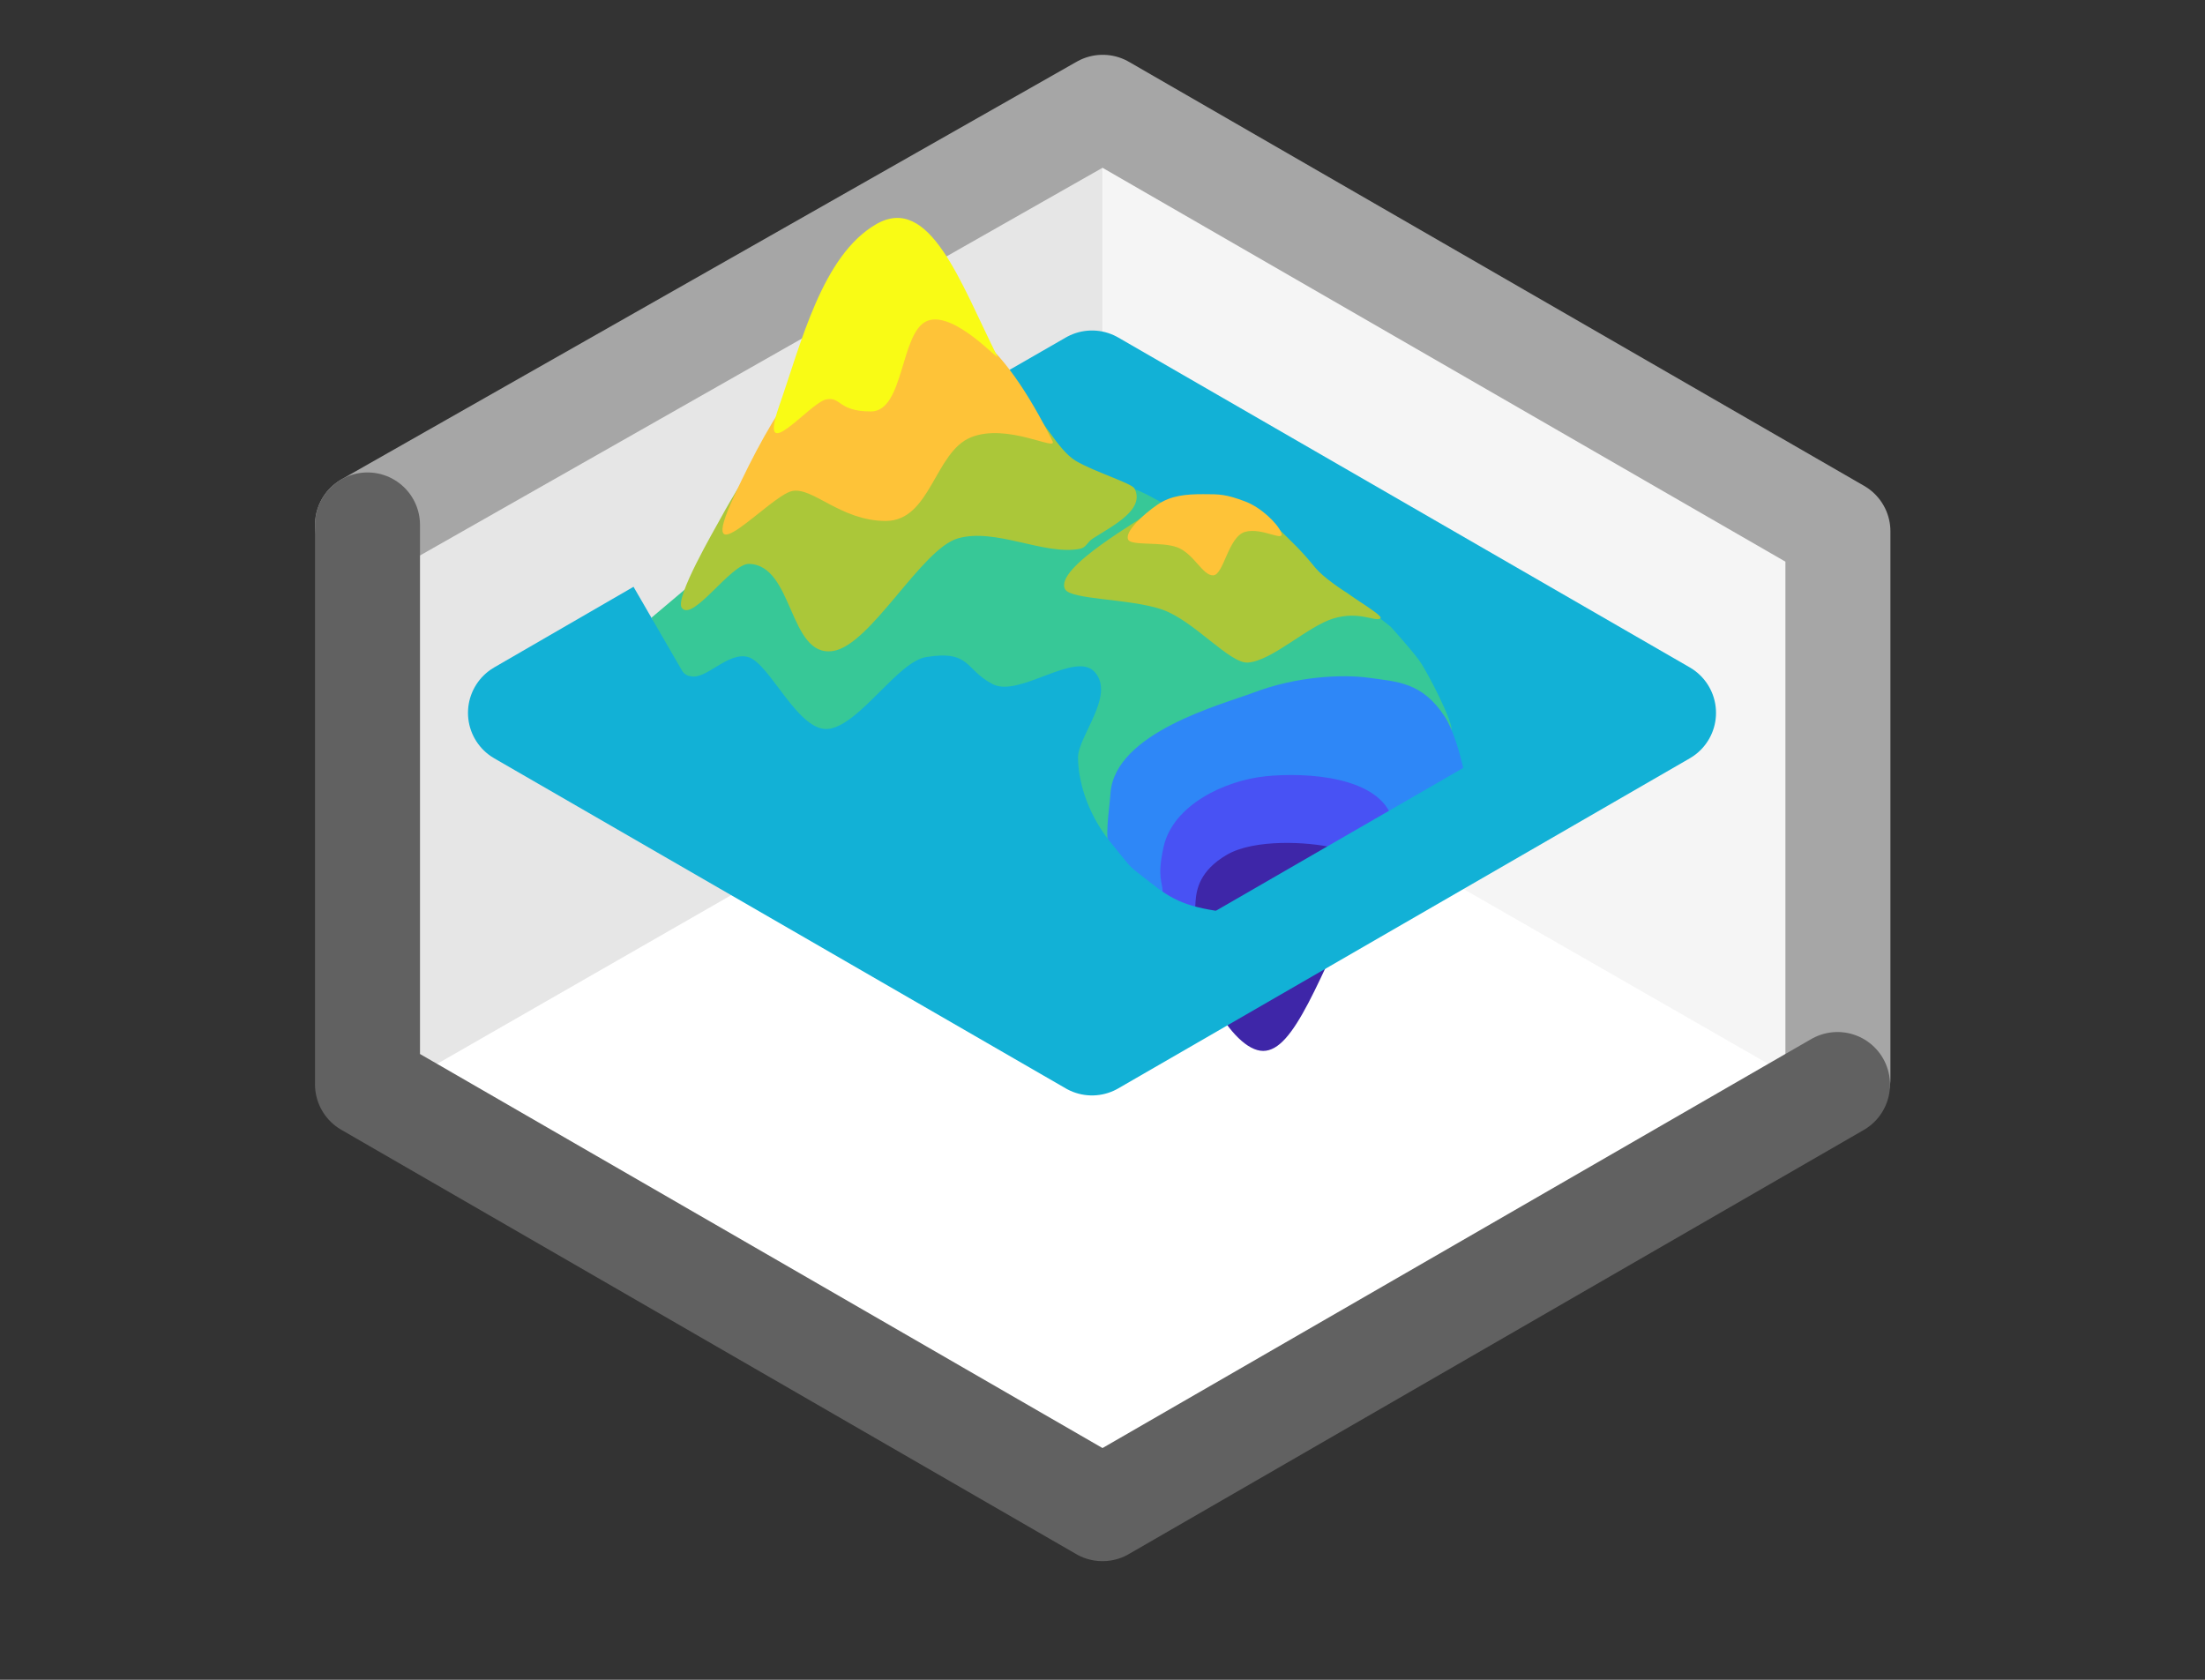 <svg width="21" height="16" viewBox="0 0 21 16" fill="none" xmlns="http://www.w3.org/2000/svg">
<rect x="0" y="0" width="21" height="16" fill="#333333" stroke="none"/>
<path d="M10.5 1L3.5 5V10.5L10.5 14.5L17.5 10.5V5L10.5 1Z" fill="white"/>
<path d="M10.502 6.497L10.504 1L17.327 4.932V10.412L10.502 6.497Z" fill="#F5F5F5"/>
<path d="M10.502 6.497L10.5 1L3.677 4.937L3.677 10.412L10.502 6.497Z" fill="#E6E6E6"/>
<path d="M17.504 10.273V5.061L10.502 1.022L3.5 5" stroke="#A6A6A6" stroke-linecap="round" stroke-linejoin="round"/>
<path d="M3.5 5V10.328L10.5 14.37L17.5 10.33" stroke="#616161" stroke-linecap="round" stroke-linejoin="round"/>
<path d="M12.115 8.008C11.633 8.008 11.319 8.297 11.319 8.642C11.319 9.286 11.735 10.01 12.03 10.01C12.325 10.01 12.552 9.344 13.019 8.362C13.168 8.05 12.597 8.008 12.115 8.008Z" fill="#3E26A8"/>
<path d="M13.626 6.803C13.78 7.164 13.865 7.791 13.865 7.791L15.777 6.703L10.367 3.688L9.314 4.282L11.655 5.314C11.655 5.314 12.25 5.346 12.582 5.51C12.814 5.626 12.925 5.73 13.116 5.905C13.429 6.192 13.459 6.412 13.626 6.803Z" fill="#12B1D6"/>
<path d="M13.332 7.368C13.427 7.614 13.476 7.761 13.414 8.017C13.388 8.126 13.055 8.293 13.055 8.293C13.055 8.293 12.982 8.142 12.702 8.075C12.455 8.016 11.943 7.99 11.684 8.142C11.17 8.443 11.554 8.849 11.234 8.681C11.089 8.605 11.078 8.53 11.022 8.377C10.966 8.226 10.949 8.099 10.956 7.939C10.971 7.587 11.006 7.405 11.234 7.137C11.509 6.812 11.8 6.703 12.225 6.713C12.532 6.72 12.729 6.754 12.982 6.928C13.188 7.069 13.263 7.191 13.332 7.368Z" fill="#4852F4"/>
<path d="M12.831 5.645L12.473 5.437L12.188 5.354C11.982 5.389 10.888 4.631 10.776 4.657C10.604 4.698 10.315 5.176 9.727 5.017C9.339 5.153 8.889 5.017 8.872 5.017C8.855 5.017 7.812 5.212 7.541 5.153L6.539 5.601L6.205 5.883L6.435 6.577L8.112 7.067C8.445 7.09 9.285 6.732 9.322 6.732C9.359 6.732 9.921 7.623 10.04 7.703L10.658 8.16C10.866 8.079 11.7 6.829 11.716 6.829H12.766C12.766 6.829 13.686 7.311 13.823 6.959C13.849 6.895 13.594 6.397 13.517 6.292C13.419 6.16 13.245 5.97 13.245 5.97L12.831 5.645Z" fill="#37C897"/>
<path d="M13.045 6.457C13.302 6.494 13.544 6.495 13.759 6.825C13.923 7.078 14.009 7.702 14.009 7.702L13.292 8.112C13.28 8.132 13.264 8.129 13.264 8.129L13.292 8.112C13.31 8.084 13.32 8.009 13.264 7.81C13.146 7.394 12.441 7.354 12.053 7.394C11.665 7.434 11.171 7.667 11.082 8.066C11.017 8.357 11.073 8.406 11.073 8.495C10.989 8.518 10.695 8.402 10.576 8.116C10.516 7.974 10.562 7.75 10.576 7.556C10.617 6.974 11.65 6.707 11.933 6.599C12.346 6.441 12.788 6.42 13.045 6.457Z" fill="#2E87F7"/>
<path d="M11.711 8.693C12.11 8.741 12.546 8.579 12.546 8.579L10.434 9.934L5.092 6.731L6.362 6.161C6.362 6.161 6.467 6.441 6.58 6.441C6.726 6.476 6.933 6.205 7.124 6.258C7.336 6.316 7.608 6.997 7.905 6.941C8.202 6.884 8.553 6.3 8.823 6.258C9.247 6.191 9.186 6.378 9.455 6.517C9.707 6.647 10.24 6.197 10.425 6.4C10.626 6.62 10.267 7.013 10.267 7.213C10.267 7.412 10.339 7.731 10.58 8.027C10.821 8.322 10.725 8.222 10.948 8.4C11.171 8.579 11.312 8.645 11.711 8.693Z" fill="#12B1D6"/>
<path d="M9.79 3.999L10.4 3.648L15.843 6.79L10.4 9.934L4.957 6.79L6.284 6.022" stroke="#12B1D6" stroke-linejoin="round"/>
<path d="M12.528 5.409C12.385 5.233 12.299 5.159 12.183 5.043C12.068 4.927 11.901 4.878 11.693 4.88C11.422 4.882 11.074 4.77 10.967 4.867C10.886 4.94 10.033 5.41 10.144 5.613C10.199 5.714 10.76 5.7 11.068 5.806C11.37 5.91 11.711 6.323 11.885 6.311C12.116 6.294 12.454 5.965 12.699 5.891C12.945 5.817 13.095 5.924 13.146 5.891C13.196 5.858 12.671 5.584 12.528 5.409Z" fill="#ABC739"/>
<path d="M11.858 4.776C12.008 4.832 12.162 4.982 12.199 5.066C12.248 5.177 12.022 5.019 11.858 5.066C11.697 5.112 11.655 5.475 11.555 5.48C11.454 5.485 11.372 5.274 11.211 5.213C11.065 5.158 10.775 5.2 10.745 5.141C10.706 5.066 10.89 4.898 11.022 4.808C11.152 4.718 11.299 4.707 11.458 4.707C11.617 4.707 11.674 4.707 11.858 4.776Z" fill="#FEC338"/>
<path d="M10.246 4.39C10.422 4.494 10.781 4.604 10.805 4.653C10.908 4.854 10.6 5.006 10.41 5.128C10.349 5.167 10.348 5.216 10.282 5.228C9.941 5.291 9.482 5.025 9.123 5.128C8.774 5.228 8.291 6.149 7.932 6.201C7.51 6.263 7.56 5.381 7.133 5.371C6.962 5.367 6.6 5.925 6.494 5.791C6.421 5.699 6.808 5.039 6.864 4.935C6.975 4.731 7.133 4.479 7.133 4.479C7.502 4.43 8.404 4.466 8.454 4.433C8.517 4.391 9.744 3.948 9.838 3.948C9.913 3.948 10.07 4.285 10.246 4.39Z" fill="#ABC739"/>
<path d="M8.323 3.068C7.769 3.29 7.368 3.911 6.989 4.731C6.61 5.551 7.33 4.722 7.544 4.677C7.74 4.636 8.008 4.962 8.436 4.962C8.863 4.962 8.901 4.306 9.246 4.166C9.592 4.025 10.074 4.304 10.024 4.202C9.556 3.267 9.062 2.771 8.323 3.068Z" fill="#FEC338"/>
<path d="M8.342 2.137C7.83 2.436 7.632 3.263 7.421 3.866C7.21 4.469 7.708 3.839 7.867 3.805C8.013 3.775 7.977 3.919 8.295 3.919C8.613 3.919 8.573 3.162 8.83 3.057C9.087 2.952 9.534 3.466 9.496 3.39C9.148 2.694 8.854 1.838 8.342 2.137Z" fill="#F9FB15"/>

</svg>
